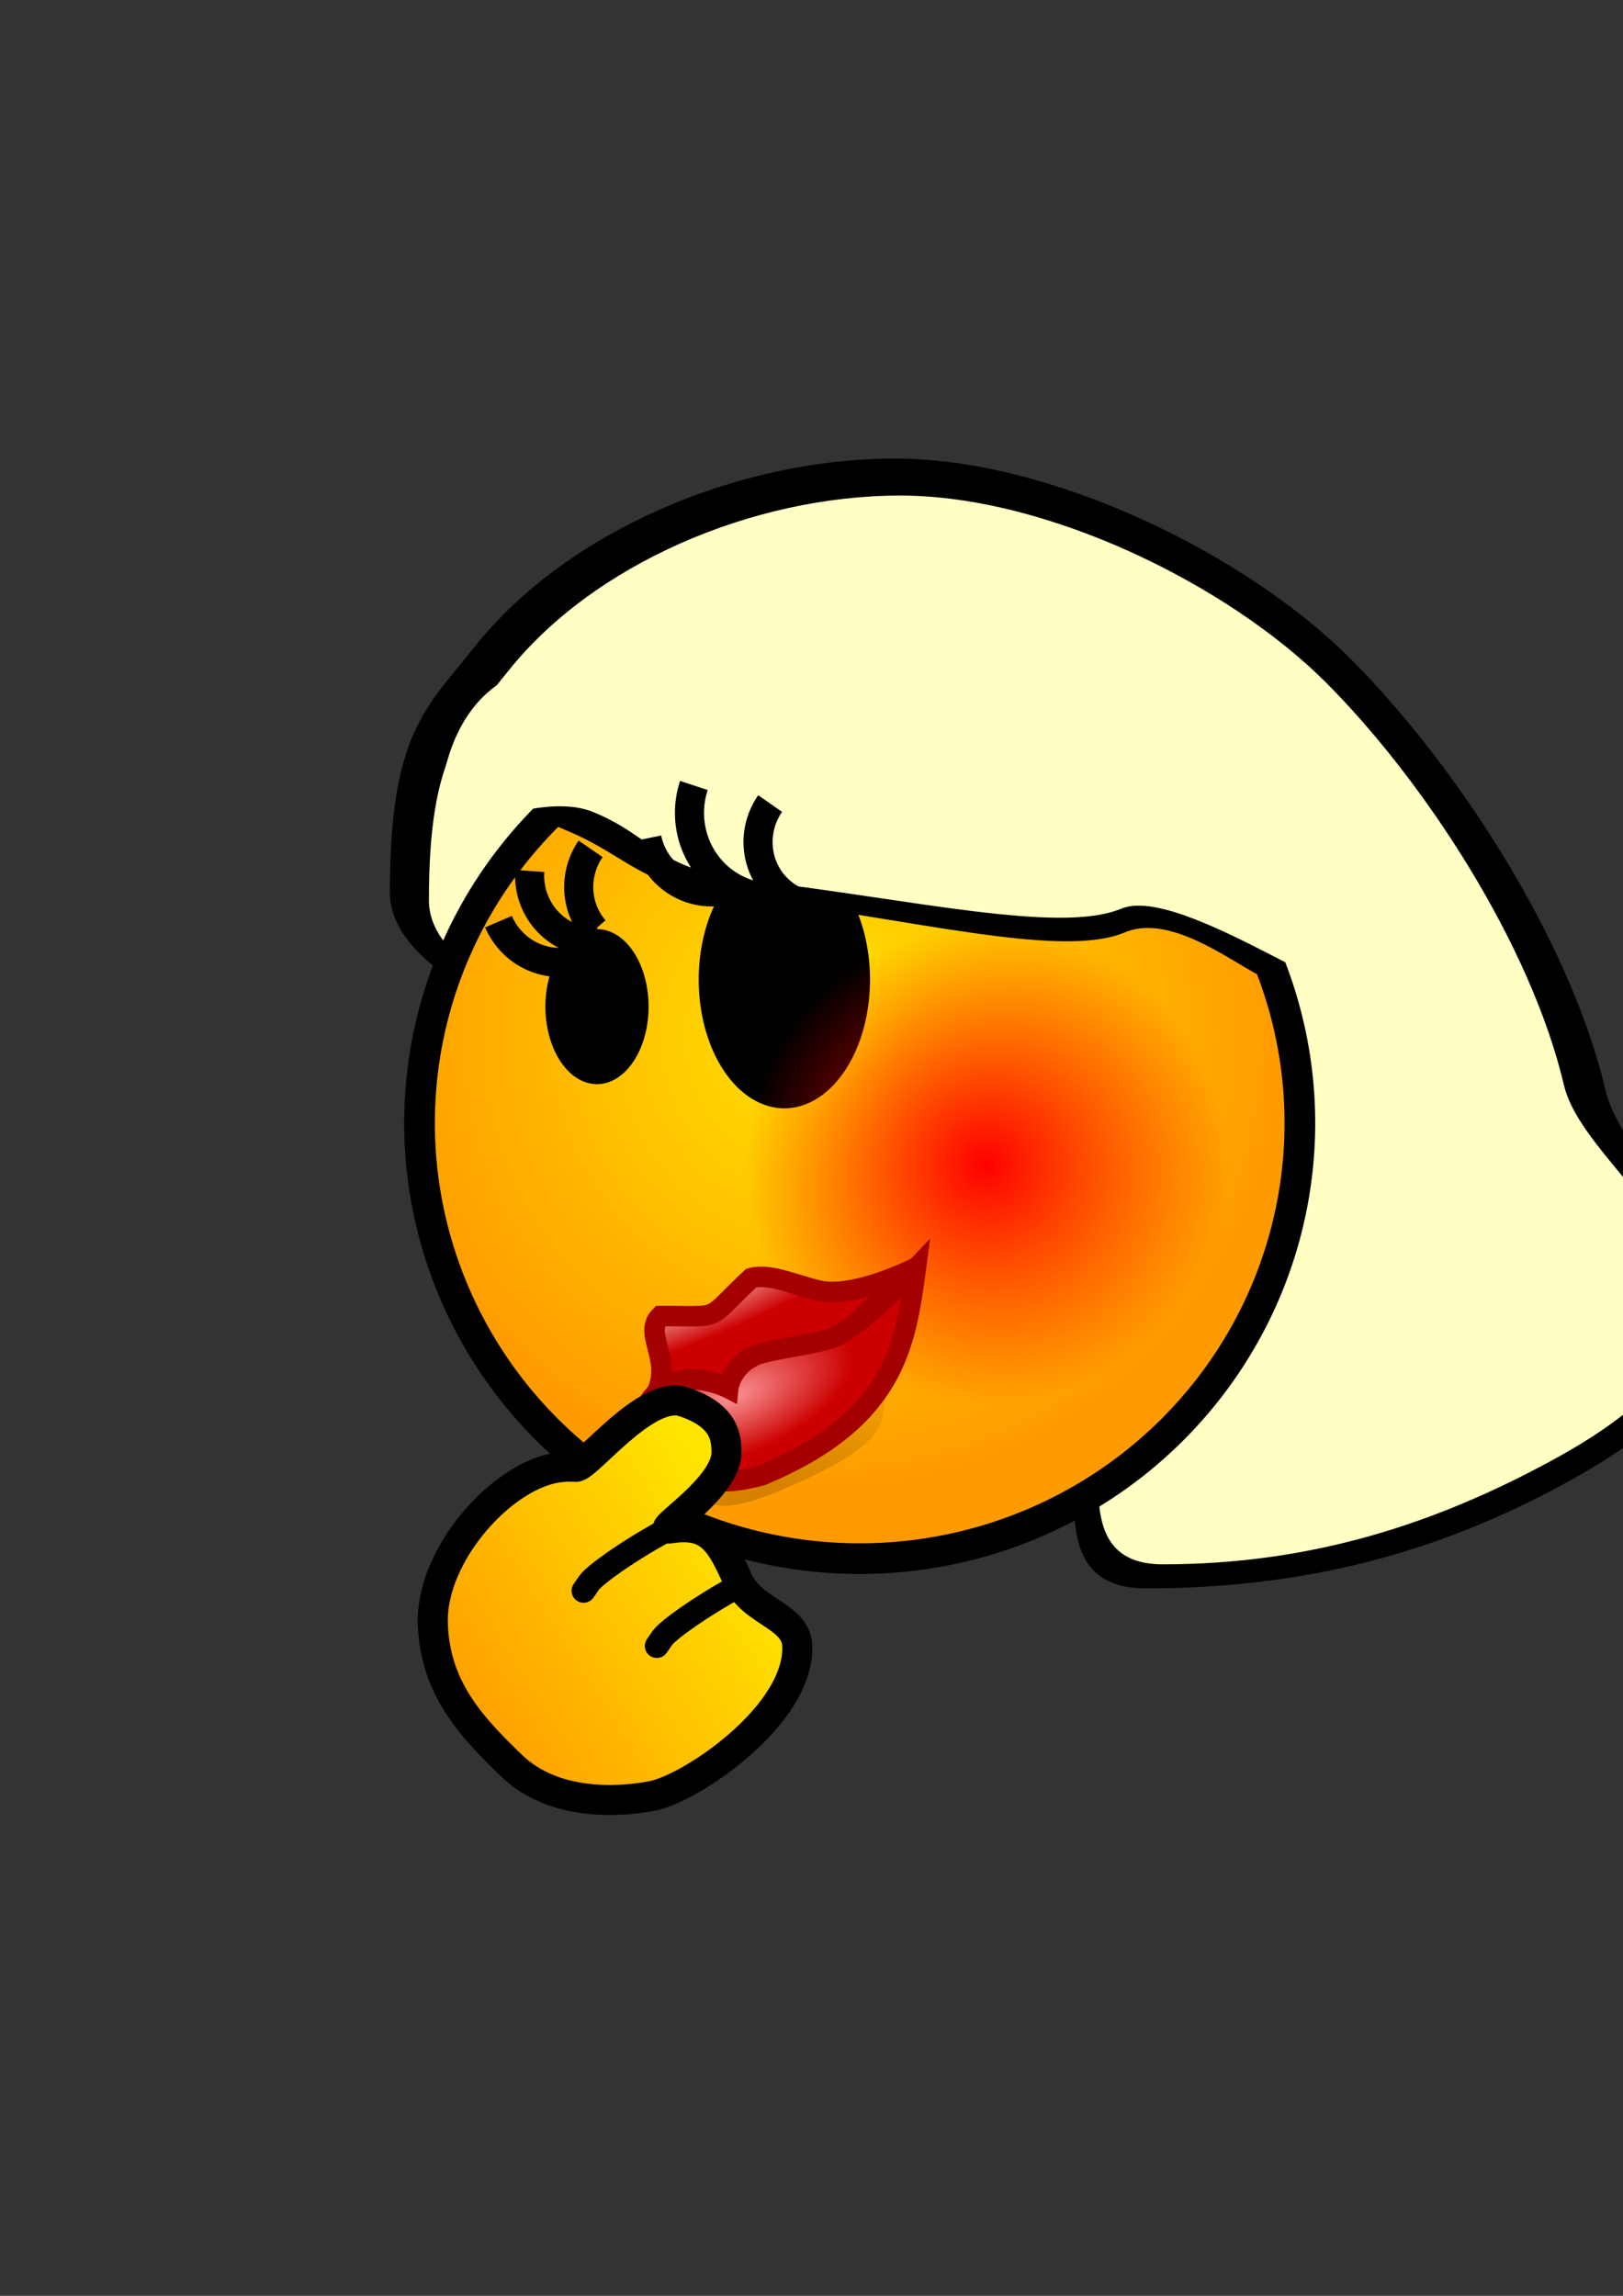 <?xml version="1.0" encoding="UTF-8" standalone="no"?>
<!-- Created with Inkscape (http://www.inkscape.org/) -->

<svg
   xmlns:dc="http://purl.org/dc/elements/1.1/"
   xmlns:cc="http://creativecommons.org/ns#"
   xmlns:rdf="http://www.w3.org/1999/02/22-rdf-syntax-ns#"
   xmlns:svg="http://www.w3.org/2000/svg"
   xmlns="http://www.w3.org/2000/svg"
   xmlns:xlink="http://www.w3.org/1999/xlink"
   xmlns:sodipodi="http://sodipodi.sourceforge.net/DTD/sodipodi-0.dtd"
   xmlns:inkscape="http://www.inkscape.org/namespaces/inkscape"
   version="1.0"
   width="210mm"
   height="297mm"
   id="svg2"
   inkscape:version="0.48.1 "
   sodipodi:docname="smile_blush.svg">
  <rect width="100%" height="100%" fill="#333333" stroke="none"/>
  <sodipodi:namedview
     pagecolor="#ffffff"
     bordercolor="#666666"
     borderopacity="1"
     objecttolerance="10"
     gridtolerance="10"
     guidetolerance="10"
     inkscape:pageopacity="0"
     inkscape:pageshadow="2"
     inkscape:window-width="1920"
     inkscape:window-height="1018"
     id="namedview30"
     showgrid="false"
     inkscape:zoom="0.27652078"
     inkscape:cx="710.77007"
     inkscape:cy="524.16399"
     inkscape:window-x="-8"
     inkscape:window-y="-8"
     inkscape:window-maximized="1"
     inkscape:current-layer="svg2" />
  <defs
     id="defs5">
    <linearGradient
       inkscape:collect="always"
       id="linearGradient3970">
      <stop
         style="stop-color:#ff0000;stop-opacity:1;"
         offset="0"
         id="stop3972" />
      <stop
         style="stop-color:#ff0000;stop-opacity:0;"
         offset="1"
         id="stop3974" />
    </linearGradient>
    <linearGradient
       id="linearGradient3950">
      <stop
         style="stop-color:#79513a;stop-opacity:1"
         offset="0"
         id="stop3952" />
      <stop
         style="stop-color:#271a12;stop-opacity:1"
         offset="1"
         id="stop3954" />
    </linearGradient>
    <linearGradient
       id="linearGradient3196">
      <stop
         style="stop-color:#fdeeee;stop-opacity:1"
         offset="0"
         id="stop3198" />
      <stop
         style="stop-color:#fac1bb;stop-opacity:1"
         offset="1"
         id="stop3200" />
    </linearGradient>
    <linearGradient
       id="linearGradient3154">
      <stop
         style="stop-color:#ffe500;stop-opacity:1"
         offset="0"
         id="stop3156" />
      <stop
         style="stop-color:#ff9b00;stop-opacity:1"
         offset="1"
         id="stop3158" />
    </linearGradient>
    <inkscape:perspective
       id="perspective9"
       inkscape:persp3d-origin="372.04724 : 350.78739 : 1"
       inkscape:vp_z="744.09448 : 526.18109 : 1"
       inkscape:vp_y="0 : 1000 : 0"
       inkscape:vp_x="0 : 526.18109 : 1"
       sodipodi:type="inkscape:persp3d" />
    <radialGradient
       cx="404.317"
       cy="506.702"
       r="222.756"
       fx="404.317"
       fy="506.702"
       id="radialGradient3160"
       xlink:href="#linearGradient3154"
       gradientUnits="userSpaceOnUse"
       gradientTransform="matrix(1,0,0,0.99,-66.219,-25.603)"
       spreadMethod="pad" />
    <linearGradient
       x1="422.761"
       y1="316.158"
       x2="422.761"
       y2="406.658"
       id="linearGradient3956"
       xlink:href="#linearGradient3950"
       gradientUnits="userSpaceOnUse" />
    <linearGradient
       gradientUnits="userSpaceOnUse"
       xlink:href="#linearGradient3154-4"
       id="linearGradient3430"
       y2="577.297"
       x2="677.308"
       y1="577.297"
       x1="560.57" />
    <linearGradient
       gradientUnits="userSpaceOnUse"
       xlink:href="#linearGradient3416"
       id="linearGradient3422"
       y2="613.676"
       x2="719.033"
       y1="569.634"
       x1="566.256" />
    <linearGradient
       gradientUnits="userSpaceOnUse"
       xlink:href="#linearGradient3382"
       id="linearGradient3388"
       y2="194.515"
       x2="151.046"
       y1="194.515"
       x1="126.239" />
    <linearGradient
       gradientUnits="userSpaceOnUse"
       xlink:href="#linearGradient3374"
       id="linearGradient3380"
       y2="426.087"
       x2="147.069"
       y1="426.087"
       x1="120.325" />
    <radialGradient
       gradientTransform="matrix(0.878,0.131,-0.153,1.028,77.864,-47.007)"
       gradientUnits="userSpaceOnUse"
       xlink:href="#linearGradient3196-4"
       id="radialGradient3206"
       fy="313.645"
       fx="243.842"
       r="108.816"
       cy="313.645"
       cx="243.842" />
    <radialGradient
       gradientTransform="matrix(1,2.9265887e-2,-3.0427056e-2,1.039,9.713,-25.69)"
       gradientUnits="userSpaceOnUse"
       xlink:href="#linearGradient3196-4"
       id="radialGradient3202"
       fy="313.696"
       fx="392.901"
       r="108.816"
       cy="313.696"
       cx="392.901" />
    <radialGradient
       spreadMethod="pad"
       gradientTransform="matrix(1,0,0,0.99,0,5.299)"
       gradientUnits="userSpaceOnUse"
       xlink:href="#linearGradient3154-4"
       id="radialGradient3160-4"
       fy="506.702"
       fx="404.317"
       r="222.756"
       cy="506.702"
       cx="404.317" />
    <inkscape:perspective
       sodipodi:type="inkscape:persp3d"
       inkscape:vp_x="0 : 526.18109 : 1"
       inkscape:vp_y="0 : 1000 : 0"
       inkscape:vp_z="744.09448 : 526.18109 : 1"
       inkscape:persp3d-origin="372.04724 : 350.78739 : 1"
       id="perspective9-2" />
    <linearGradient
       id="linearGradient3154-4">
      <stop
         id="stop3156-8"
         offset="0"
         style="stop-color:#ffe500;stop-opacity:1" />
      <stop
         id="stop3158-8"
         offset="1"
         style="stop-color:#ff9b00;stop-opacity:1" />
    </linearGradient>
    <linearGradient
       id="linearGradient3196-4">
      <stop
         id="stop3198-0"
         offset="0"
         style="stop-color:#fdeeee;stop-opacity:1" />
      <stop
         id="stop3200-9"
         offset="1"
         style="stop-color:#fac1bb;stop-opacity:1" />
    </linearGradient>
    <linearGradient
       id="linearGradient3374">
      <stop
         id="stop3376"
         offset="0"
         style="stop-color:#646464;stop-opacity:1" />
      <stop
         id="stop3378"
         offset="1"
         style="stop-color:#bcbcbc;stop-opacity:1" />
    </linearGradient>
    <linearGradient
       id="linearGradient3382">
      <stop
         id="stop3384"
         offset="0"
         style="stop-color:#646464;stop-opacity:1" />
      <stop
         id="stop3386"
         offset="1"
         style="stop-color:#646464;stop-opacity:0" />
    </linearGradient>
    <linearGradient
       id="linearGradient3416">
      <stop
         id="stop3418"
         offset="0"
         style="stop-color:#d20000;stop-opacity:1" />
      <stop
         id="stop3420"
         offset="1"
         style="stop-color:#6d0000;stop-opacity:1" />
    </linearGradient>
    <inkscape:perspective
       sodipodi:type="inkscape:persp3d"
       inkscape:vp_x="0 : 24 : 1"
       inkscape:vp_y="0 : 1000 : 0"
       inkscape:vp_z="48 : 24 : 1"
       inkscape:persp3d-origin="24 : 16 : 1"
       id="perspective48" />
    <linearGradient
       id="linearGradient3287">
      <stop
         id="stop3289"
         offset="0"
         style="stop-color:#fa9292;stop-opacity:1" />
      <stop
         id="stop3291"
         offset="1"
         style="stop-color:#cc0000" />
    </linearGradient>
    <linearGradient
       inkscape:collect="always"
       id="linearGradient3076">
      <stop
         style="stop-color:#000000;stop-opacity:1;"
         offset="0"
         id="stop3078" />
      <stop
         style="stop-color:#000000;stop-opacity:0;"
         offset="1"
         id="stop3080" />
    </linearGradient>
    <linearGradient
       id="linearGradient2349">
      <stop
         style="stop-color:#ef2929"
         offset="0"
         id="stop2351" />
      <stop
         style="stop-color:#ef2929;stop-opacity:0;"
         offset="1"
         id="stop2353" />
    </linearGradient>
    <linearGradient
       id="linearGradient2319">
      <stop
         style="stop-color:#ffffff;stop-opacity:1"
         offset="0"
         id="stop2321" />
      <stop
         style="stop-color:#cc0000;stop-opacity:0;"
         offset="1"
         id="stop2323" />
    </linearGradient>
    <linearGradient
       id="linearGradient3110">
      <stop
         style="stop-color:#fcc2c2;stop-opacity:1"
         offset="0"
         id="stop3112" />
      <stop
         style="stop-color:#cc0000"
         offset="1"
         id="stop3114" />
    </linearGradient>
    <linearGradient
       id="linearGradient3290">
      <stop
         style="stop-color:#fffcde;stop-opacity:1;"
         offset="0"
         id="stop3292" />
      <stop
         id="stop3294"
         offset="0.645"
         style="stop-color:#f6e76a;stop-opacity:1;" />
      <stop
         style="stop-color:#ffb738;stop-opacity:1;"
         offset="1"
         id="stop3296" />
    </linearGradient>
    <linearGradient
       inkscape:collect="always"
       id="linearGradient4565">
      <stop
         style="stop-color:#000000;stop-opacity:1;"
         offset="0"
         id="stop4567" />
      <stop
         style="stop-color:#000000;stop-opacity:0;"
         offset="1"
         id="stop4569" />
    </linearGradient>
    <radialGradient
       inkscape:collect="always"
       xlink:href="#linearGradient4565"
       id="radialGradient1360"
       gradientUnits="userSpaceOnUse"
       gradientTransform="matrix(1,0,0,0.333,0,25.714)"
       cx="24.714"
       cy="38.571"
       fx="24.714"
       fy="38.571"
       r="19.714" />
    <radialGradient
       inkscape:collect="always"
       xlink:href="#linearGradient3290"
       id="radialGradient1362"
       gradientUnits="userSpaceOnUse"
       cx="29.288"
       cy="15.721"
       fx="29.158"
       fy="15.756"
       r="8.902" />
    <radialGradient
       inkscape:collect="always"
       xlink:href="#linearGradient3287"
       id="radialGradient2303"
       gradientUnits="userSpaceOnUse"
       gradientTransform="matrix(0.005,-0.373,0.792,0.011,1.832,36.929)"
       cx="27.643"
       cy="29.134"
       fx="27.643"
       fy="29.134"
       r="7.75" />
    <radialGradient
       inkscape:collect="always"
       xlink:href="#linearGradient3110"
       id="radialGradient3056"
       gradientUnits="userSpaceOnUse"
       gradientTransform="matrix(-5.343385e-7,-0.317,0.972,-4.735123e-7,1,36.472)"
       cx="47.651"
       cy="24.284"
       fx="47.651"
       fy="24.284"
       r="7.75" />
    <radialGradient
       inkscape:collect="always"
       xlink:href="#linearGradient3076"
       id="radialGradient3082"
       cx="24.319"
       cy="36.862"
       fx="24.319"
       fy="36.862"
       r="8.75"
       gradientTransform="matrix(1.354,5.943389e-8,-6.380732e-8,1.453,-8.598,-19.228)"
       gradientUnits="userSpaceOnUse" />
    <linearGradient
       gradientUnits="userSpaceOnUse"
       xlink:href="#linearGradient3950-9"
       id="linearGradient3956-2"
       y2="406.658"
       x2="422.761"
       y1="316.158"
       x1="422.761" />
    <radialGradient
       spreadMethod="pad"
       gradientTransform="matrix(1,0,0,0.99,-66.219,-25.603)"
       gradientUnits="userSpaceOnUse"
       xlink:href="#linearGradient3154-1"
       id="radialGradient3160-8"
       fy="506.702"
       fx="404.317"
       r="222.756"
       cy="506.702"
       cx="404.317" />
    <inkscape:perspective
       sodipodi:type="inkscape:persp3d"
       inkscape:vp_x="0 : 526.18109 : 1"
       inkscape:vp_y="0 : 1000 : 0"
       inkscape:vp_z="744.09448 : 526.18109 : 1"
       inkscape:persp3d-origin="372.04724 : 350.78739 : 1"
       id="perspective9-22" />
    <linearGradient
       id="linearGradient3154-1">
      <stop
         id="stop3156-3"
         offset="0"
         style="stop-color:#ffe500;stop-opacity:1" />
      <stop
         id="stop3158-9"
         offset="1"
         style="stop-color:#ff9b00;stop-opacity:1" />
    </linearGradient>
    <linearGradient
       id="linearGradient3196-45">
      <stop
         id="stop3198-1"
         offset="0"
         style="stop-color:#fdeeee;stop-opacity:1" />
      <stop
         id="stop3200-4"
         offset="1"
         style="stop-color:#fac1bb;stop-opacity:1" />
    </linearGradient>
    <linearGradient
       id="linearGradient3950-9">
      <stop
         id="stop3952-1"
         offset="0"
         style="stop-color:#79513a;stop-opacity:1" />
      <stop
         id="stop3954-7"
         offset="1"
         style="stop-color:#271a12;stop-opacity:1" />
    </linearGradient>
    <radialGradient
       inkscape:collect="always"
       xlink:href="#linearGradient3287"
       id="radialGradient4198"
       gradientUnits="userSpaceOnUse"
       gradientTransform="matrix(0.077,-5.311,11.27,0.162,-854.547,679.216)"
       cx="27.643"
       cy="29.134"
       fx="27.643"
       fy="29.134"
       r="7.75" />
    <radialGradient
       inkscape:collect="always"
       xlink:href="#linearGradient3110"
       id="radialGradient4201"
       gradientUnits="userSpaceOnUse"
       gradientTransform="matrix(-7.6039062e-6,-4.512,13.832,-6.7383187e-6,-866.392,672.724)"
       cx="47.651"
       cy="24.284"
       fx="47.651"
       fy="24.284"
       r="7.75" />
    <radialGradient
       inkscape:collect="always"
       xlink:href="#linearGradient3076"
       id="radialGradient4204"
       gradientUnits="userSpaceOnUse"
       gradientTransform="matrix(19.262,8.4577421e-7,-9.0801032e-7,20.679,-1002.979,-119.927)"
       cx="24.319"
       cy="36.862"
       fx="24.319"
       fy="36.862"
       r="8.75" />
    <radialGradient
       inkscape:collect="always"
       xlink:href="#linearGradient3154-1"
       id="radialGradient4209"
       gradientUnits="userSpaceOnUse"
       gradientTransform="matrix(1,0,0,0.99,-953.411,-84.486)"
       spreadMethod="pad"
       cx="404.317"
       cy="506.702"
       fx="404.317"
       fy="506.702"
       r="222.756" />
    <linearGradient
       id="linearGradient3287-3">
      <stop
         id="stop3289-0"
         offset="0"
         style="stop-color:#fa9292;stop-opacity:1" />
      <stop
         id="stop3291-0"
         offset="1"
         style="stop-color:#cc0000" />
    </linearGradient>
    <linearGradient
       id="linearGradient3110-6">
      <stop
         style="stop-color:#fcc2c2;stop-opacity:1"
         offset="0"
         id="stop3112-3" />
      <stop
         style="stop-color:#cc0000"
         offset="1"
         id="stop3114-5" />
    </linearGradient>
    <radialGradient
       inkscape:collect="always"
       xlink:href="#linearGradient3076-4"
       id="radialGradient4204-9"
       gradientUnits="userSpaceOnUse"
       gradientTransform="matrix(19.262,8.4577421e-7,-9.0801032e-7,20.679,-919.802,196.505)"
       cx="24.319"
       cy="36.862"
       fx="24.319"
       fy="36.862"
       r="8.75" />
    <linearGradient
       inkscape:collect="always"
       id="linearGradient3076-4">
      <stop
         style="stop-color:#000000;stop-opacity:1;"
         offset="0"
         id="stop3078-8" />
      <stop
         style="stop-color:#000000;stop-opacity:0;"
         offset="1"
         id="stop3080-1" />
    </linearGradient>
    <linearGradient
       inkscape:collect="always"
       xlink:href="#linearGradient3154-4"
       id="linearGradient4351"
       gradientUnits="userSpaceOnUse"
       gradientTransform="matrix(0.326,-1.432,-1.432,-0.326,1273.761,1778.776)"
       x1="560.57"
       y1="577.297"
       x2="677.308"
       y2="577.297" />
    <radialGradient
       inkscape:collect="always"
       xlink:href="#linearGradient3970"
       id="radialGradient4375"
       gradientUnits="userSpaceOnUse"
       cx="530.702"
       cy="601.221"
       fx="530.702"
       fy="601.221"
       r="102.162" />
    <radialGradient
       inkscape:collect="always"
       xlink:href="#linearGradient3076-4"
       id="radialGradient4377"
       gradientUnits="userSpaceOnUse"
       gradientTransform="matrix(19.262,8.4577421e-7,-9.0801032e-7,20.679,-134.52,14.878)"
       cx="24.319"
       cy="36.862"
       fx="24.319"
       fy="36.862"
       r="8.75" />
    <radialGradient
       inkscape:collect="always"
       xlink:href="#linearGradient3110-6"
       id="radialGradient4379"
       gradientUnits="userSpaceOnUse"
       gradientTransform="matrix(0.052,-4.511,20.132,0.233,-153.399,801.849)"
       cx="47.651"
       cy="24.284"
       fx="47.651"
       fy="24.284"
       r="7.75" />
    <radialGradient
       inkscape:collect="always"
       xlink:href="#linearGradient3287-3"
       id="radialGradient4381"
       gradientUnits="userSpaceOnUse"
       gradientTransform="matrix(0.077,-5.311,11.27,0.162,11.354,812.742)"
       cx="27.643"
       cy="29.134"
       fx="27.643"
       fy="29.134"
       r="7.75" />
    <radialGradient
       inkscape:collect="always"
       xlink:href="#linearGradient3154"
       id="radialGradient4397"
       gradientUnits="userSpaceOnUse"
       gradientTransform="matrix(1,0,0,0.99,0,5.299)"
       spreadMethod="pad"
       cx="404.317"
       cy="506.702"
       fx="404.317"
       fy="506.702"
       r="222.756" />
  </defs>
  <path
     style="fill:#000000;fill-opacity:1;stroke:none"
     d="m 785.148,533.078 c 12.585,53.4 130.432,109.77 -18.964,191.74 -63,34.567 -128.337,51.797 -205.606,51.797 -77.269,0 4.204,-129 -46.432,-179.987 -50.637,-50.987 -323.486,-82.568 -323.486,-160.372 0,-77.804 17.764,-90.149 41.291,-119.835 44.632,-56.318 128.337,-92.206 205.606,-92.206 77.269,0 172.292,47.132 223.034,98.015 50.846,50.987 106.968,136.21 124.558,210.848 z"
     id="path4344-4"
     inkscape:connector-curvature="0"
     sodipodi:nodetypes="sssssssss"
     inkscape:export-filename="D:\studyworkspace\Asia\res\drawable\blush_30.png"
     inkscape:export-xdpi="4.0711966"
     inkscape:export-ydpi="4.0711966" />
  <path
     style="fill:#ffffc4;fill-opacity:1;stroke:none"
     d="m 764.861,530.702 c 11.751,49.863 135.3,105.876 -4.201,182.417 -58.827,32.277 -119.836,51.743 -191.987,51.743 -72.151,0 8.991,-128.897 -38.292,-176.507 -47.283,-47.61 -320.632,-75.411 -320.632,-148.061 0,-72.65 16.588,-84.178 38.556,-111.898 41.676,-52.588 119.836,-86.098 191.987,-86.098 72.151,0 160.88,44.01 208.261,91.523 47.478,47.61 99.883,127.188 116.308,196.882 z"
     id="path4344"
     inkscape:connector-curvature="0"
     sodipodi:nodetypes="sssssssss"
     inkscape:export-filename="D:\studyworkspace\Asia\res\drawable\blush_30.png"
     inkscape:export-xdpi="4.0711966"
     inkscape:export-ydpi="4.0711966" />
  <path
     inkscape:connector-curvature="0"
     d="m 635.679,549.111 a 215.256,212.978 0 1 1 -430.512,0 215.256,212.978 0 1 1 430.512,0 z"
     style="fill:url(#radialGradient4397);fill-opacity:1;fill-rule:evenodd;stroke:#000000;stroke-width:15;stroke-linecap:butt;stroke-linejoin:miter;stroke-miterlimit:4;stroke-opacity:1;stroke-dasharray:none;stroke-dashoffset:0;marker:none;visibility:visible;display:inline;overflow:visible;enable-background:accumulate"
     id="path2382"
     inkscape:export-filename="D:\studyworkspace\Asia\res\drawable\blush_30.png"
     inkscape:export-xdpi="4.0711966"
     inkscape:export-ydpi="4.0711966" />
  <path
     style="fill:#000000;fill-opacity:1;stroke:none"
     d="m 627.439,475.032 c 0,20.368 -45.732,-32.465 -77.454,-19.117 -31.722,13.348 -107.427,-7.607 -190.318,-17.186 -48.087,-5.557 -50.772,-19.277 -82.495,-32.625 -31.723,-13.348 -4.137,-5.375 -4.137,-25.743 0,-20.368 -48.832,-21.802 -17.109,-35.15 31.722,-13.348 12.497,-34.368 60.904,-34.368 48.407,0 132.463,-7.071 164.186,6.277 31.722,13.348 146.424,137.545 146.424,157.912 z"
     id="path4370-9"
     inkscape:connector-curvature="0"
     sodipodi:nodetypes="sssssssss"
     inkscape:export-filename="D:\studyworkspace\Asia\res\drawable\blush_30.png"
     inkscape:export-xdpi="4.0711966"
     inkscape:export-ydpi="4.0711966" />
  <use
     transform="matrix(1.66,0,0,1.66,-101.058,-338.043)"
     id="use3168"
     x="0"
     y="0"
     width="744.094"
     height="1052.362"
     xlink:href="#path3164"
     inkscape:export-filename="D:\studyworkspace\Asia\res\drawable\blush_30.png"
     inkscape:export-xdpi="4.0711966"
     inkscape:export-ydpi="4.0711966" />
  <path
     style="fill:#ffffc4;fill-opacity:1;stroke:none"
     d="m 670.836,483.689 c 0,19.224 -92.654,-51.974 -122.594,-39.376 -29.94,12.598 -103.85,-4.925 -182.084,-13.966 -45.385,-5.245 -45.461,-20.449 -75.402,-33.047 -29.94,-12.598 -75.582,18.819 -75.582,-0.404 0,-19.224 7.669,-54.709 37.61,-67.307 29.94,-12.598 29.714,-22.198 75.402,-22.198 45.687,0 125.021,-6.674 154.962,5.924 29.94,12.598 187.689,151.15 187.689,170.373 z"
     id="path4370"
     inkscape:connector-curvature="0"
     sodipodi:nodetypes="sssssssss"
     inkscape:export-filename="D:\studyworkspace\Asia\res\drawable\blush_30.png"
     inkscape:export-xdpi="4.0711966"
     inkscape:export-ydpi="4.0711966" />
  <path
     d="m 317.181,492.423 a 25.233,37.902 0 0 1 -50.465,0 25.233,37.902 0 1 1 50.465,0 z"
     style="fill:#000000;fill-opacity:1;fill-rule:evenodd;stroke:#000000;stroke-width:0;stroke-linecap:butt;stroke-linejoin:miter;stroke-miterlimit:4;stroke-opacity:1;stroke-dasharray:none;stroke-dashoffset:0;marker:none;visibility:visible;display:inline;overflow:visible;enable-background:accumulate"
     id="path3164"
     inkscape:connector-curvature="0"
     inkscape:export-filename="D:\studyworkspace\Asia\res\drawable\blush_30.png"
     inkscape:export-xdpi="4.0711966"
     inkscape:export-ydpi="4.0711966" />
  <path
     sodipodi:type="arc"
     style="fill:url(#radialGradient4375);fill-opacity:1;stroke:none"
     id="path3200"
     sodipodi:cx="530.70154"
     sodipodi:cy="601.2207"
     sodipodi:rx="102.16231"
     sodipodi:ry="102.16231"
     d="m 632.864,601.221 a 102.162,102.162 0 1 1 -204.325,0 102.162,102.162 0 1 1 204.325,0 z"
     transform="matrix(1.155,0,0,1.146,-131.013,-119.436)"
     inkscape:export-filename="D:\studyworkspace\Asia\res\drawable\blush_30.png"
     inkscape:export-xdpi="4.0711966"
     inkscape:export-ydpi="4.0711966" />
  <path
     transform="matrix(0.593,11.01,-11.01,0.593,313.61,469.071)"
     sodipodi:open="true"
     sodipodi:end="1.6958804"
     sodipodi:start="0"
     d="M -0.875,1.875 A 2.938,2.875 0 0 1 -4.179,4.728"
     sodipodi:ry="2.875"
     sodipodi:rx="2.9375"
     sodipodi:cy="1.875"
     sodipodi:cx="-3.8125"
     id="path3100-7"
     style="fill:none;stroke:#000000;stroke-width:1.291;stroke-linecap:butt;stroke-miterlimit:4;stroke-opacity:1;stroke-dasharray:none;stroke-dashoffset:0"
     sodipodi:type="arc"
     inkscape:r_cx="true"
     inkscape:r_cy="true"
     inkscape:export-filename="D:\studyworkspace\Asia\res\drawable\blush_30.png"
     inkscape:export-xdpi="4.0711966"
     inkscape:export-ydpi="4.0711966" />
  <path
     inkscape:r_cy="true"
     inkscape:r_cx="true"
     sodipodi:type="arc"
     style="fill:none;stroke:#000000;stroke-width:1.291;stroke-linecap:butt;stroke-miterlimit:4;stroke-opacity:1;stroke-dasharray:none;stroke-dashoffset:0"
     id="path3102-2"
     sodipodi:cx="-3.8125"
     sodipodi:cy="1.875"
     sodipodi:rx="2.9375"
     sodipodi:ry="2.875"
     d="M -1.143,3.074 A 2.938,2.875 0 0 1 -4.349,4.702"
     sodipodi:start="0.43025654"
     sodipodi:end="1.7544278"
     sodipodi:open="true"
     transform="matrix(-4.521,10.057,-10.057,-4.521,316.455,480.032)"
     inkscape:export-filename="D:\studyworkspace\Asia\res\drawable\blush_30.png"
     inkscape:export-xdpi="4.0711966"
     inkscape:export-ydpi="4.0711966" />
  <path
     transform="matrix(3.51,10.453,-10.453,3.51,380.453,437.019)"
     sodipodi:open="true"
     sodipodi:end="1.6958804"
     sodipodi:start="0"
     d="M -0.875,1.875 A 2.938,2.875 0 0 1 -4.179,4.728"
     sodipodi:ry="2.875"
     sodipodi:rx="2.9375"
     sodipodi:cy="1.875"
     sodipodi:cx="-3.8125"
     id="path3100-4"
     style="fill:none;stroke:#000000;stroke-width:1.291;stroke-linecap:butt;stroke-miterlimit:4;stroke-opacity:1;stroke-dasharray:none;stroke-dashoffset:0"
     sodipodi:type="arc"
     inkscape:r_cx="true"
     inkscape:r_cy="true"
     inkscape:export-filename="D:\studyworkspace\Asia\res\drawable\blush_30.png"
     inkscape:export-xdpi="4.0711966"
     inkscape:export-ydpi="4.0711966" />
  <g
     id="g4315"
     transform="matrix(0.652,-0.27,0.27,0.652,-45.579,337.627)"
     inkscape:export-filename="D:\studyworkspace\Asia\res\drawable\blush_30.png"
     inkscape:export-xdpi="4.0711966"
     inkscape:export-ydpi="4.0711966">
    <path
       style="opacity:0.206;fill:url(#radialGradient4377);fill-opacity:1;fill-rule:evenodd;stroke:none"
       d="m 267.263,661.662 c 0,0 9.57,-18.914 33.478,-19.191 23.907,-0.277 4.289,18.084 35.859,17.719 30.675,-0.355 16.307,-15.114 39.096,-15.378 22.789,-0.264 82.734,13.968 82.734,13.968 -32.581,61.667 0.98,84.895 -118.484,84.895 -76.078,-1.808 -29.687,-38.109 -72.683,-82.014 z"
       id="path3066-6"
       sodipodi:nodetypes="csssccc"
       inkscape:r_cx="true"
       inkscape:r_cy="true"
       inkscape:connector-curvature="0" />
    <path
       sodipodi:nodetypes="cccsccc"
       inkscape:r_cy="true"
       inkscape:r_cx="true"
       id="path3047-1"
       d="m 288.474,652.169 90.95,26.266 114.603,-41.498 c 0,0 -48.569,4.063 -69.711,-11.4 -14.33,-10.481 -26.691,-24.012 -39.44,-25.531 -41.964,15.72 -26.752,17.19 -68.203,0.201 -17.347,6.963 -1.39,35.466 -28.199,51.962 z"
       style="color:#000000;fill:url(#radialGradient4379);fill-opacity:1;fill-rule:evenodd;stroke:#a40000;stroke-width:14.231;stroke-linecap:round;stroke-linejoin:miter;stroke-miterlimit:4;stroke-opacity:1;stroke-dasharray:none;stroke-dashoffset:0;marker:none;visibility:visible;display:inline;overflow:visible"
       inkscape:connector-curvature="0" />
    <path
       inkscape:r_cy="true"
       inkscape:r_cx="true"
       sodipodi:nodetypes="cscssccc"
       id="path1360-3"
       d="m 276.498,662.666 c 0,0 9.18,-16.232 29.102,-16.443 19.922,-0.211 35.445,18.115 35.445,18.115 0,0 7.387,-13.571 26.377,-13.772 9.495,-0.101 31.252,6.398 50.634,9.086 19.383,2.688 74.749,-22.088 74.749,-22.088 -27.151,47.026 -54.381,91.47 -153.932,91.47 -63.397,-9.041 -26.546,-32.886 -62.376,-66.368 z"
       style="fill:url(#radialGradient4381);fill-opacity:1;fill-rule:evenodd;stroke:#a40000;stroke-width:14.231;stroke-linecap:butt;stroke-linejoin:miter;stroke-miterlimit:4;stroke-opacity:1;stroke-dasharray:none"
       inkscape:connector-curvature="0" />
  </g>
  <g
     id="g4346"
     transform="matrix(-0.706,-0.708,0.708,-0.706,254.096,1755.046)"
     inkscape:export-filename="D:\studyworkspace\Asia\res\drawable\blush_30.png"
     inkscape:export-xdpi="4.0711966"
     inkscape:export-ydpi="4.0711966">
    <path
       sodipodi:nodetypes="sssssssssss"
       id="path3400"
       style="fill:url(#linearGradient4351);fill-opacity:1;fill-rule:evenodd;stroke:#000000;stroke-width:14.683;stroke-linecap:butt;stroke-linejoin:miter;stroke-miterlimit:4;stroke-opacity:1;stroke-dasharray:none"
       d="m 710.385,648.439 c 22.658,20.877 27.194,66.354 15.039,91.157 -2.437,4.973 -5.766,9.276 -9.827,12.815 -4.061,3.539 2.542,51.084 -14.672,59.765 -19.312,9.738 -27.413,2.117 -32.122,-2.342 -12.643,-11.971 -2.772,-52.1 -6.996,-46.183 -11.583,16.229 -22.187,13.083 -41.531,5.697 -15.727,-6.005 -32.226,7.838 -42.895,-1.843 -25.171,-22.842 -12.998,-85.818 -2.316,-101.945 9.591,-14.479 30.918,-37.985 58.979,-38.57 28.061,-0.585 53.426,0.335 76.341,21.448 z"
       inkscape:connector-curvature="0" />
    <path
       id="path3412"
       style="fill:none;stroke:#000000;stroke-width:11.747;stroke-linecap:round;stroke-linejoin:miter;stroke-miterlimit:4;stroke-opacity:1;stroke-dasharray:none"
       d="m 618.39,766.899 c 5.72,-19.547 8.9,-39.041 8.057,-43.656 -0.843,-4.615 -0.843,-4.615 -0.843,-4.615"
       inkscape:connector-curvature="0" />
    <path
       id="path3414"
       style="fill:none;stroke:#000000;stroke-width:11.747;stroke-linecap:round;stroke-linejoin:miter;stroke-miterlimit:4;stroke-opacity:1;stroke-dasharray:none"
       d="m 662.793,760.593 c 5.72,-19.547 8.9,-39.041 8.057,-43.656 -0.843,-4.615 -0.843,-4.615 -0.843,-4.615"
       inkscape:connector-curvature="0" />
  </g>
  <path
     inkscape:r_cy="true"
     inkscape:r_cx="true"
     sodipodi:type="arc"
     style="fill:none;stroke:#000000;stroke-width:1.291;stroke-linecap:butt;stroke-miterlimit:4;stroke-opacity:1;stroke-dasharray:none;stroke-dashoffset:0"
     id="path3102-2-4"
     sodipodi:cx="-3.8125"
     sodipodi:cy="1.875"
     sodipodi:rx="2.9375"
     sodipodi:ry="2.875"
     d="M -1.143,3.074 A 2.938,2.875 0 0 1 -4.349,4.702"
     sodipodi:start="0.43025654"
     sodipodi:end="1.7544278"
     sodipodi:open="true"
     transform="matrix(6.079,9.2,-9.2,6.079,313.487,462.065)"
     inkscape:export-filename="D:\studyworkspace\Asia\res\drawable\blush_30.png"
     inkscape:export-xdpi="4.0711966"
     inkscape:export-ydpi="4.0711966" />
  <path
     inkscape:r_cy="true"
     inkscape:r_cx="true"
     sodipodi:type="arc"
     style="fill:none;stroke:#000000;stroke-width:1;stroke-linecap:butt;stroke-miterlimit:4;stroke-opacity:1;stroke-dasharray:none;stroke-dashoffset:0"
     id="path3098-3"
     sodipodi:cx="-3.8125"
     sodipodi:cy="1.875"
     sodipodi:rx="2.9375"
     sodipodi:ry="2.875"
     d="M -0.911,1.429 A 2.938,2.875 0 0 1 -4.287,4.712"
     sodipodi:start="6.1275157"
     sodipodi:end="8.0161451"
     transform="matrix(-2.272,14.048,-14.048,-2.272,395.791,454.981)"
     sodipodi:open="true"
     inkscape:export-filename="D:\studyworkspace\Asia\res\drawable\blush_30.png"
     inkscape:export-xdpi="4.0711966"
     inkscape:export-ydpi="4.0711966" />
  <path
     inkscape:r_cy="true"
     inkscape:r_cx="true"
     sodipodi:type="arc"
     style="fill:none;stroke:#000000;stroke-width:1.291;stroke-linecap:butt;stroke-miterlimit:4;stroke-opacity:1;stroke-dasharray:none;stroke-dashoffset:0"
     id="path3102-9"
     sodipodi:cx="-3.8125"
     sodipodi:cy="1.875"
     sodipodi:rx="2.9375"
     sodipodi:ry="2.875"
     d="M -1.207,0.547 A 2.938,2.875 0 0 1 -4.349,4.702"
     sodipodi:start="5.8030596"
     sodipodi:end="8.0376131"
     transform="matrix(-4.573,10.033,-10.033,-4.573,403.917,458.02)"
     sodipodi:open="true"
     inkscape:export-filename="D:\studyworkspace\Asia\res\drawable\blush_30.png"
     inkscape:export-xdpi="4.0711966"
     inkscape:export-ydpi="4.0711966" />
</svg>
